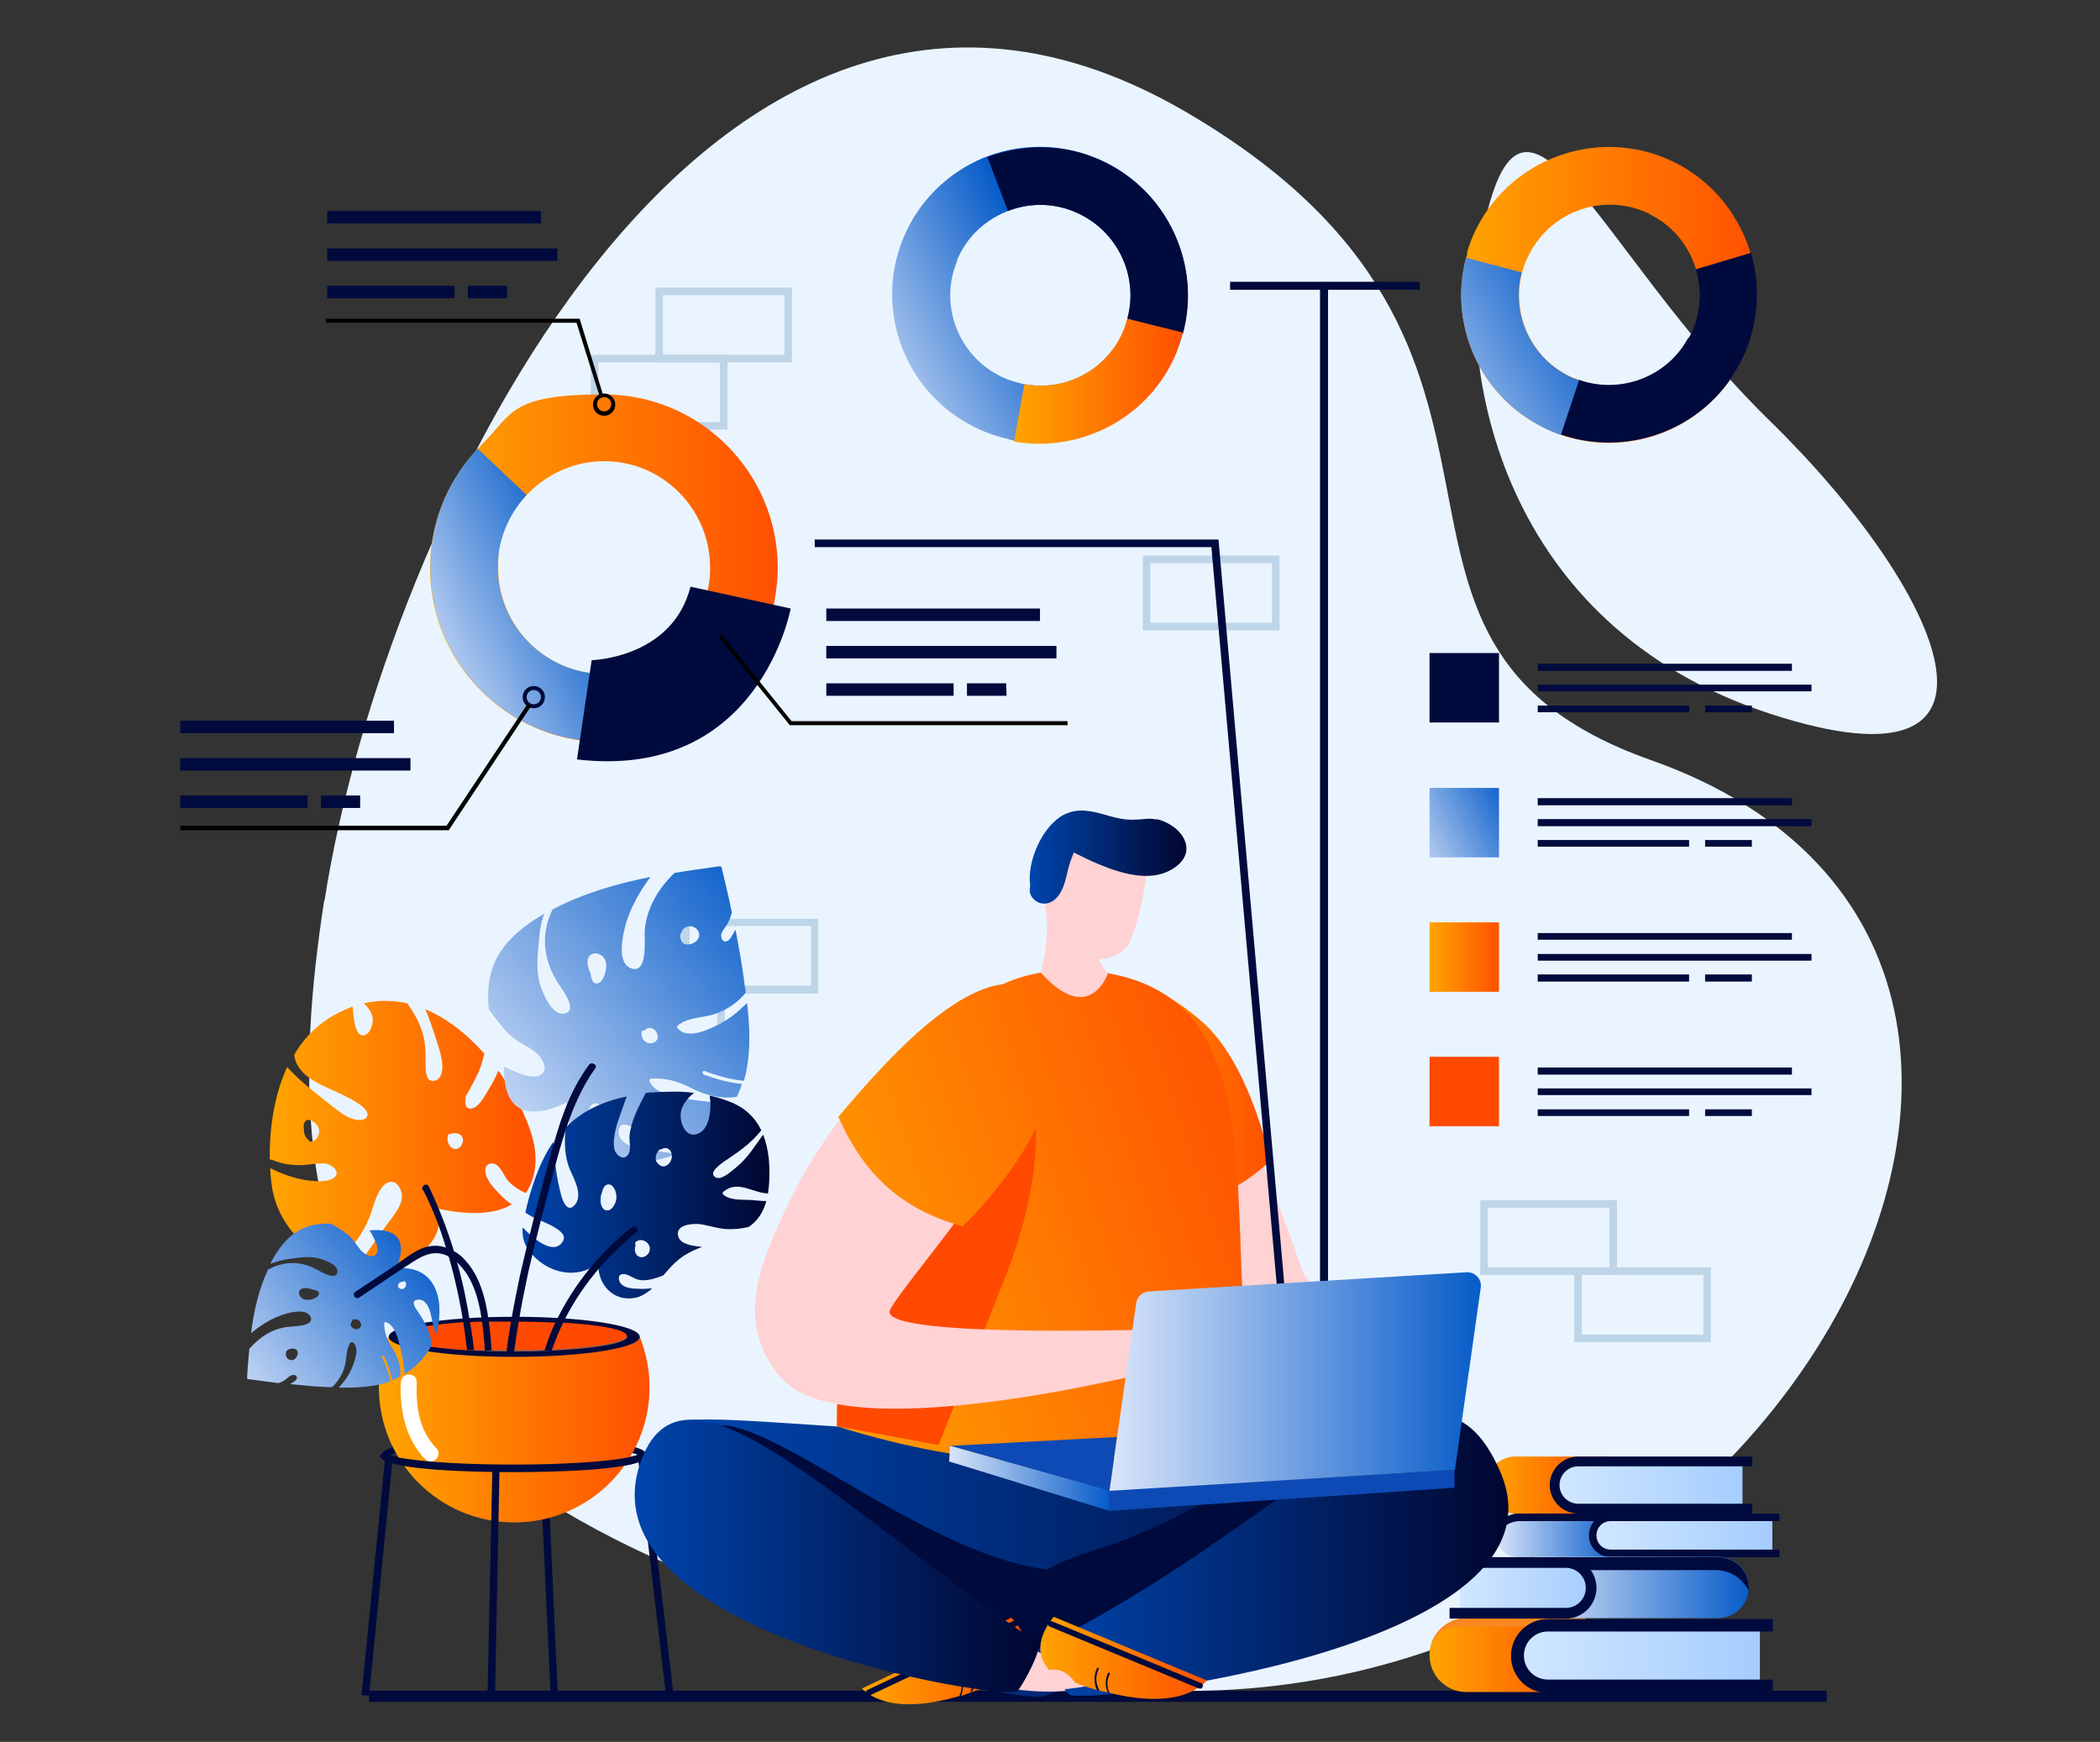 <?xml version="1.0" encoding="UTF-8"?>
<svg xmlns="http://www.w3.org/2000/svg" version="1.1" xmlns:xlink="http://www.w3.org/1999/xlink" viewBox="0 0 471.7 391.3">
  <rect x="0" y="0" width="471.7" height="391.3" fill="#333333" stroke="none"/>
  <defs>
    <style>
      .cls-1 {
        fill: #835f59;
      }

      .cls-2 {
        fill: #0d4ab5;
      }

      .cls-3 {
        fill: url(#_裼隯澵_胙琅韃炅_7-11);
      }

      .cls-4 {
        fill: url(#_裼隯澵_胙琅韃炅_25);
      }

      .cls-5 {
        fill: url(#_裼隯澵_胙琅韃炅_7-13);
      }

      .cls-6 {
        fill: #000a3d;
      }

      .cls-7 {
        fill: url(#_裼隯澵_胙琅韃炅_7-6);
      }

      .cls-8 {
        fill: url(#_裼隯澵_胙琅韃炅_31-6);
      }

      .cls-9 {
        fill: url(#_裼隯澵_胙琅韃炅_13);
      }

      .cls-10 {
        fill: #fff;
      }

      .cls-11 {
        fill: url(#_裼隯澵_胙琅韃炅_31-9);
      }

      .cls-12 {
        fill: url(#_裼隯澵_胙琅韃炅_31-7);
      }

      .cls-13 {
        fill: url(#_裼隯澵_胙琅韃炅_13-4);
      }

      .cls-14 {
        fill: url(#_裼隯澵_胙琅韃炅_7);
      }

      .cls-15 {
        fill: url(#_裼隯澵_胙琅韃炅_7-4);
      }

      .cls-16 {
        fill: #ff4900;
      }

      .cls-17 {
        fill: url(#_裼隯澵_胙琅韃炅_31-5);
      }

      .cls-18 {
        fill: url(#_裼隯澵_胙琅韃炅_31-4);
      }

      .cls-19 {
        fill: url(#_裼隯澵_胙琅韃炅_31-10);
      }

      .cls-20 {
        fill: url(#_裼隯澵_胙琅韃炅_13-3);
      }

      .cls-21 {
        fill: #fa8921;
      }

      .cls-22 {
        fill: url(#_裼隯澵_胙琅韃炅_7-12);
      }

      .cls-23 {
        fill: url(#_裼隯澵_胙琅韃炅_13-2);
      }

      .cls-24 {
        fill: url(#_裼隯澵_胙琅韃炅_7-9);
      }

      .cls-25 {
        fill: url(#_裼隯澵_胙琅韃炅_25-4);
      }

      .cls-26 {
        fill: #bed5e8;
      }

      .cls-27 {
        fill: url(#_裼隯澵_胙琅韃炅_31-3);
      }

      .cls-28 {
        fill: url(#_裼隯澵_胙琅韃炅_7-7);
      }

      .cls-29 {
        fill: url(#_裼隯澵_胙琅韃炅_25-5);
      }

      .cls-30 {
        fill: url(#_裼隯澵_胙琅韃炅_7-8);
      }

      .cls-31 {
        fill: url(#_裼隯澵_胙琅韃炅_7-10);
      }

      .cls-32 {
        fill: url(#_裼隯澵_胙琅韃炅_31-2);
      }

      .cls-33 {
        fill: #9bcef5;
      }

      .cls-34 {
        fill: url(#_裼隯澵_胙琅韃炅_25-3);
      }

      .cls-35 {
        fill: #eaf4fe;
      }

      .cls-36 {
        fill: url(#_裼隯澵_胙琅韃炅_7-3);
      }

      .cls-37 {
        fill: url(#_裼隯澵_胙琅韃炅_7-2);
      }

      .cls-38 {
        fill: #ffd2d4;
      }

      .cls-39 {
        fill: url(#_裼隯澵_胙琅韃炅_25-2);
      }

      .cls-40 {
        fill: url(#_裼隯澵_胙琅韃炅_31-8);
      }

      .cls-41 {
        fill: url(#_裼隯澵_胙琅韃炅_31);
      }

      .cls-42 {
        fill: url(#_裼隯澵_胙琅韃炅_7-5);
      }
    </style>
    <linearGradient id="_裼隯澵_胙琅韃炅_7" data-name="ﾁ裼隯澵隆 胙琅韃炅 7" x1="85.2" y1="321.1" x2="145.9" y2="321.1" gradientUnits="userSpaceOnUse">
      <stop offset="0" stop-color="#ffa401"/>
      <stop offset="1" stop-color="#ff5001"/>
    </linearGradient>
    <linearGradient id="_裼隯澵_胙琅韃炅_7-2" data-name="ﾁ裼隯澵隆 胙琅韃炅 7" x1="60.9" y1="254.9" x2="120.3" y2="254.9" xlink:href="#_裼隯澵_胙琅韃炅_7"/>
    <linearGradient id="_裼隯澵_胙琅韃炅_31" data-name="ﾁ裼隯澵隆 胙琅韃炅 31" x1="107.5" y1="256.8" x2="175.2" y2="202" gradientUnits="userSpaceOnUse">
      <stop offset="0" stop-color="#dae5f9"/>
      <stop offset="1" stop-color="#075cc9"/>
    </linearGradient>
    <linearGradient id="_裼隯澵_胙琅韃炅_31-2" data-name="ﾁ裼隯澵隆 胙琅韃炅 31" x1="49.8" y1="315.7" x2="96" y2="279.1" xlink:href="#_裼隯澵_胙琅韃炅_31"/>
    <linearGradient id="_裼隯澵_胙琅韃炅_25" data-name="ﾁ裼隯澵隆 胙琅韃炅 25" x1="117.4" y1="268.7" x2="172.8" y2="268.7" gradientUnits="userSpaceOnUse">
      <stop offset="0" stop-color="#0045ad"/>
      <stop offset="1" stop-color="#010630"/>
    </linearGradient>
    <linearGradient id="_裼隯澵_胙琅韃炅_7-3" data-name="ﾁ裼隯澵隆 胙琅韃炅 7" x1="321.1" y1="371.8" x2="356.2" y2="371.8" xlink:href="#_裼隯澵_胙琅韃炅_7"/>
    <linearGradient id="_裼隯澵_胙琅韃炅_13" data-name="ﾁ裼隯澵隆 胙琅韃炅 13" x1="340.5" y1="371.7" x2="395.3" y2="371.7" gradientUnits="userSpaceOnUse">
      <stop offset="0" stop-color="#d1e7ff"/>
      <stop offset="1" stop-color="#a5cdfe"/>
    </linearGradient>
    <linearGradient id="_裼隯澵_胙琅韃炅_7-4" data-name="ﾁ裼隯澵隆 胙琅韃炅 7" x1="333.9" y1="333.5" x2="361.1" y2="333.5" xlink:href="#_裼隯澵_胙琅韃炅_7"/>
    <linearGradient id="_裼隯澵_胙琅韃炅_13-2" data-name="ﾁ裼隯澵隆 胙琅韃炅 13" x1="349" y1="333.4" x2="391.4" y2="333.4" xlink:href="#_裼隯澵_胙琅韃炅_13"/>
    <linearGradient id="_裼隯澵_胙琅韃炅_31-3" data-name="ﾁ裼隯澵隆 胙琅韃炅 31" x1="336.1" y1="344.9" x2="363.6" y2="344.9" xlink:href="#_裼隯澵_胙琅韃炅_31"/>
    <linearGradient id="_裼隯澵_胙琅韃炅_13-3" data-name="ﾁ裼隯澵隆 胙琅韃炅 13" x1="357.6" y1="344.8" x2="398.1" y2="344.8" xlink:href="#_裼隯澵_胙琅韃炅_13"/>
    <linearGradient id="_裼隯澵_胙琅韃炅_31-4" data-name="ﾁ裼隯澵隆 胙琅韃炅 31" x1="344.6" y1="356.7" x2="392.8" y2="356.7" xlink:href="#_裼隯澵_胙琅韃炅_31"/>
    <linearGradient id="_裼隯澵_胙琅韃炅_13-4" data-name="ﾁ裼隯澵隆 胙琅韃炅 13" x1="327.9" y1="356.6" x2="357.6" y2="356.6" xlink:href="#_裼隯澵_胙琅韃炅_13"/>
    <linearGradient id="_裼隯澵_胙琅韃炅_7-5" data-name="ﾁ裼隯澵隆 胙琅韃炅 7" x1="244.7" y1="246.1" x2="285.3" y2="246.1" xlink:href="#_裼隯澵_胙琅韃炅_7"/>
    <linearGradient id="_裼隯澵_胙琅韃炅_25-2" data-name="ﾁ裼隯澵隆 胙琅韃炅 25" x1="153.6" y1="346.9" x2="334.7" y2="346.9" xlink:href="#_裼隯澵_胙琅韃炅_25"/>
    <linearGradient id="_裼隯澵_胙琅韃炅_25-3" data-name="ﾁ裼隯澵隆 胙琅韃炅 25" x1="233.4" y1="349.4" x2="338.8" y2="349.4" xlink:href="#_裼隯澵_胙琅韃炅_25"/>
    <linearGradient id="_裼隯澵_胙琅韃炅_7-6" data-name="ﾁ裼隯澵隆 胙琅韃炅 7" x1="193.6" y1="373.1" x2="230.6" y2="373.1" xlink:href="#_裼隯澵_胙琅韃炅_7"/>
    <linearGradient id="_裼隯澵_胙琅韃炅_25-4" data-name="ﾁ裼隯澵隆 胙琅韃炅 25" x1="142.5" y1="349.6" x2="233.4" y2="349.6" xlink:href="#_裼隯澵_胙琅韃炅_25"/>
    <linearGradient id="_裼隯澵_胙琅韃炅_7-7" data-name="ﾁ裼隯澵隆 胙琅韃炅 7" x1="171.9" y1="297.2" x2="287.9" y2="258.4" xlink:href="#_裼隯澵_胙琅韃炅_7"/>
    <linearGradient id="_裼隯澵_胙琅韃炅_7-8" data-name="ﾁ裼隯澵隆 胙琅韃炅 7" x1="233.7" y1="372.6" x2="271.1" y2="372.6" xlink:href="#_裼隯澵_胙琅韃炅_7"/>
    <linearGradient id="_裼隯澵_胙琅韃炅_7-9" data-name="ﾁ裼隯澵隆 胙琅韃炅 7" x1="162" y1="267.7" x2="278.1" y2="228.9" xlink:href="#_裼隯澵_胙琅韃炅_7"/>
    <linearGradient id="_裼隯澵_胙琅韃炅_25-5" data-name="ﾁ裼隯澵隆 胙琅韃炅 25" x1="231.2" y1="192.6" x2="266.4" y2="192.6" xlink:href="#_裼隯澵_胙琅韃炅_25"/>
    <linearGradient id="_裼隯澵_胙琅韃炅_31-5" data-name="ﾁ裼隯澵隆 胙琅韃炅 31" x1="213.2" y1="332.1" x2="249.2" y2="332.1" xlink:href="#_裼隯澵_胙琅韃炅_31"/>
    <linearGradient id="_裼隯澵_胙琅韃炅_31-6" data-name="ﾁ裼隯澵隆 胙琅韃炅 31" x1="249.2" y1="310.3" x2="332.6" y2="310.3" xlink:href="#_裼隯澵_胙琅韃炅_31"/>
    <linearGradient id="_裼隯澵_胙琅韃炅_7-10" data-name="ﾁ裼隯澵隆 胙琅韃炅 7" x1="96.6" y1="127.6" x2="174.7" y2="127.6" xlink:href="#_裼隯澵_胙琅韃炅_7"/>
    <linearGradient id="_裼隯澵_胙琅韃炅_31-7" data-name="ﾁ裼隯澵隆 胙琅韃炅 31" x1="90.4" y1="146.9" x2="133.5" y2="126.8" xlink:href="#_裼隯澵_胙琅韃炅_31"/>
    <linearGradient id="_裼隯澵_胙琅韃炅_31-8" data-name="ﾁ裼隯澵隆 胙琅韃炅 31" x1="190.6" y1="87.5" x2="236" y2="65.1" xlink:href="#_裼隯澵_胙琅韃炅_31"/>
    <linearGradient id="_裼隯澵_胙琅韃炅_7-11" data-name="ﾁ裼隯澵隆 胙琅韃炅 7" x1="227.8" y1="85.5" x2="265.8" y2="85.5" xlink:href="#_裼隯澵_胙琅韃炅_7"/>
    <linearGradient id="_裼隯澵_胙琅韃炅_7-12" data-name="ﾁ裼隯澵隆 胙琅韃炅 7" x1="328.3" y1="66.3" x2="394.7" y2="66.3" xlink:href="#_裼隯澵_胙琅韃炅_7"/>
    <linearGradient id="_裼隯澵_胙琅韃炅_31-9" data-name="ﾁ裼隯澵隆 胙琅韃炅 31" x1="311" y1="93.8" x2="355.9" y2="69" xlink:href="#_裼隯澵_胙琅韃炅_31"/>
    <linearGradient id="_裼隯澵_胙琅韃炅_31-10" data-name="ﾁ裼隯澵隆 胙琅韃炅 31" x1="314.8" y1="192.4" x2="339.8" y2="179" xlink:href="#_裼隯澵_胙琅韃炅_31"/>
    <linearGradient id="_裼隯澵_胙琅韃炅_7-13" data-name="ﾁ裼隯澵隆 胙琅韃炅 7" x1="321.1" y1="215" x2="336.8" y2="215" xlink:href="#_裼隯澵_胙琅韃炅_7"/>
  </defs>
  <!-- Generator: Adobe Illustrator 28.7.1, SVG Export Plug-In . SVG Version: 1.2.0 Build 142)  -->
  <g>
    <g id="_レイヤー_1" data-name="レイヤー_1">
      <g>
        <g>
          <rect class="cls-6" x="82.9" y="379.8" width="327.4" height="2.5"/>
          <g>
            <path class="cls-35" d="M72.9,202.3c13-84.2,86.1-239.7,193.4-177.2,92.1,53.7,28.7,118.8,104.4,145.6,129.3,45.7,16.9,238.6-139.9,205.3-156.8-33.3-170-95.3-158-173.6Z"/>
            <path class="cls-35" d="M332.9,52.8c-6.1,30.7,4.6,87.9,64.6,107.5,60,19.6,39.2-27.5,0-65.8-39.2-38.3-55.4-87.9-64.6-41.7Z"/>
          </g>
          <g>
            <g>
              <g>
                <path class="cls-26" d="M363.2,286.4h-30.7v-16.8h30.7v16.8ZM334.2,284.7h27.3v-13.4h-27.3v13.4Z"/>
                <path class="cls-26" d="M384.3,301.5h-30.7v-16.8h30.7v16.8ZM355.3,299.8h27.3v-13.4h-27.3v13.4Z"/>
              </g>
              <path class="cls-26" d="M287.4,141.6h-30.7v-16.8h30.7v16.8ZM258.4,139.9h27.3v-13.4h-27.3v13.4Z"/>
              <g>
                <path class="cls-26" d="M233.3,327.7h-30.7v-16.8h30.7v16.8ZM204.4,325.9h27.3v-13.4h-27.3v13.4Z"/>
                <path class="cls-26" d="M262.4,327.7h-30.7v-16.8h30.7v16.8ZM233.4,325.9h27.3v-13.4h-27.3v13.4Z"/>
                <path class="cls-26" d="M247.8,342.7h-30.7v-16.8h30.7v16.8ZM218.9,341h27.3v-13.4h-27.3v13.4Z"/>
              </g>
            </g>
            <g>
              <g>
                <path class="cls-26" d="M183.8,223.2h-30.7v-16.8h30.7v16.8ZM154.9,221.4h27.3v-13.4h-27.3v13.4Z"/>
                <path class="cls-26" d="M162.8,238.3h-30.7v-16.8h30.7v16.8ZM133.8,236.5h27.3v-13.4h-27.3v13.4Z"/>
              </g>
              <g>
                <path class="cls-26" d="M177.9,81.4h-30.7v-16.8h30.7v16.8ZM148.9,79.7h27.3v-13.4h-27.3v13.4Z"/>
                <path class="cls-26" d="M163.4,96.5h-30.7v-16.8h30.7v16.8ZM134.4,94.8h27.3v-13.4h-27.3v13.4Z"/>
              </g>
            </g>
          </g>
        </g>
        <g>
          <g>
            <polygon class="cls-6" points="123.7 380.9 125.3 380.9 123 329.8 121.3 329.8 123.7 380.9"/>
            <path class="cls-6" d="M85.7,326.9c0-3.5,22.8-3.8,29.8-3.8s29.8.3,29.8,3.8-22.8,3.8-29.8,3.8-29.8-.3-29.8-3.8ZM115.5,324.7c-15.4,0-25.4,1.2-27.8,2.1,2.4,1,12.4,2.1,27.8,2.1s25.4-1.2,27.8-2.1c-2.4-1-12.4-2.1-27.8-2.1Z"/>
            <path class="cls-14" d="M143.7,300.3c1.4,3.5,2.2,7.3,2.2,11.3,0,16.8-13.6,30.4-30.4,30.4s-30.4-13.6-30.4-30.4.8-7.8,2.2-11.3h56.4Z"/>
            <path class="cls-6" d="M87.3,300.3c0,2.5,12.6,4.5,28.2,4.5s28.2-2,28.2-4.5-12.6-4.5-28.2-4.5-28.2,2-28.2,4.5Z"/>
            <path class="cls-1" d="M90.1,300.3c0,1.8,11.4,3.3,25.4,3.3s25.4-1.5,25.4-3.3-11.4-3.3-25.4-3.3-25.4,1.5-25.4,3.3Z"/>
            <path class="cls-10" d="M90.1,310.5c0-2.3,3.6-2.3,3.5,0-.2,5.4.5,10.8,4.4,14.8,1.6,1.6-.9,4.2-2.5,2.5-4.5-4.7-5.7-11-5.5-17.4Z"/>
            <path class="cls-6" d="M115.5,330.7c7,0,29.8-.3,29.8-3.8h-1.7c0-.2,0-.3,0-.3-1,1-11.4,2.4-28.3,2.4s-27.3-1.4-28.3-2.4c0,0,0,.1,0,.3h-1.7c0,3.5,22.8,3.8,29.8,3.8Z"/>
            <polygon class="cls-6" points="149.6 380.9 151.3 380.8 145 327.3 143.3 327.4 149.6 380.9"/>
            <polygon class="cls-6" points="82.9 380.9 88.2 327.6 86.5 327.5 81.2 380.8 82.9 380.9"/>
            <polygon class="cls-6" points="111.2 380.9 112.2 329.8 110.6 329.8 109.5 380.9 111.2 380.9"/>
            <path class="cls-16" d="M90.1,300.3c0,1.3,6.1,2.5,14.9,3,.5,0,1,0,1.6,0,.7,0,1.5,0,2.2,0,.5,0,1,0,1.5,0,1.1,0,2.3,0,3.5,0,.5,0,1.1,0,1.6,0h0c2.4,0,4.6,0,6.8-.1.5,0,1.1,0,1.6,0,9.9-.5,17-1.7,17-3.1s-5.9-2.5-14.5-3c-.6,0-1.1,0-1.7,0-2.6-.1-5.3-.2-8.2-.2h-1.6c-1.8,0-3.5,0-5.1,0-.5,0-1,0-1.5,0-.9,0-1.7,0-2.5.1-.5,0-1.1,0-1.6,0-8.3.6-14.1,1.7-14.1,3Z"/>
            <path class="cls-37" d="M115.2,270.7c-1.1-.6-2.1-1.6-2.9-2.4-1.3-1.3-3.3-3.4-3.3-5.4,0-1.6,1.7-2,2.8-1,1,.9,1.4,2.2,2.2,3.2,1,1.2,2.5,2.2,4.1,2.9,2.2-3.1,2.6-7.4,1.8-11.2-.9-4.3-3.7-10.5-8-16.3-.5,1.5-1.4,3-2,4-.8,1.3-2.1,3.9-3.6,4.4-1.6.6-2-.9-1.7-2.2,0,0,0-.1,0-.2,0,0,0,0,0,0,0-.1,0-.2,0-.3,0-.1.1-.2.2-.2.9-1.7,1.9-3.4,2.7-5.2.6-1.3.9-2.7,1.3-4.1-3.7-4.2-8.3-7.9-13.3-10,1,2.1,1.7,4.5,2.4,6.6.7,2.1,2.4,6.7.8,8.8-.4.6-1.4.9-2.1.6-1.1-.6-1-3-1-4,0-2.6,0-4.8-.9-7.3-.7-2.2-1.9-4.1-3.2-6-3.1-.7-6.4-.8-9.8,0,1,.9,1.8,2,2,3.2.2,1.2-.5,3.9-2.1,4-2,.1-2.2-4.6-2.4-6.5-1.8.7-3.7,1.6-5.6,2.8-3.2,2.1-5.7,4.9-7.5,8,0,0,0,.1,0,.2.7,5.2,7.3,7,11.2,9,1.2.6,5.8,2.8,5.2,4.6-.3,1-1.9,1-2.7.8-2-.4-3.7-1.9-5.3-3.1-3.5-2.8-7-5.4-10-8.7-3.2,6.9-4,14.9-3.9,20.8.1,0,.2,0,.4,0,2.3,1,4.9,1.4,7.4,1.2,1.6-.1,3.2-.5,4.8-.3,1.3.2,3.4,1.8,1.9,3.1-1.3,1.1-4.1.9-5.7.7-3.1-.4-5.9-1.4-8.7-2.8,0,1.7.3,3.2.4,4.3.9,5.8,4.4,11,9.2,14.3,1.6,1.1,3.4,1.9,5.2,2.5,3.6-3.1,6.3-6.5,7.9-11.2.6-1.9,2-7,4.6-6.8,1.2,0,2,1.5,2.2,2.5.4,1.7-.7,3.5-1.6,4.8-1.4,2-3,3.9-4.3,5.9-1.3,2-2.7,3.9-4.2,5.8,3.4.4,6.9.2,10.1-.8,5.1-1.6,10.4-6.9,7.6-12.3,5.5,1.2,12.2,2,17.1-.8ZM70.3,256.3c0,0-.2,0-.2,0-.1.2-.4.3-.6,0,0,0-.1-.1-.2-.2-.5-.3-.9-1.1-1-1.7,0-.1,0-.3,0-.3,0-.3-.1-.7-.1-1,0-.8.4-1.7,1.3-1.5,1.1.2,2.1,1.3,2.2,2.4,0,.9-.4,2-1.4,2.3ZM103.5,257.5c-.6.7-1.5.8-2.2.2-.7-.7-.9-1.7-.7-2.6,0-.2.1-.2.3-.3,0,0,0,0,0,0,.8-.3,1.9-.4,2.6.2.8.7.5,1.8,0,2.5Z"/>
            <path class="cls-41" d="M158.5,240.7c2.8,1,5.6,1.8,8.6,2.1,1.6-5.6,1.4-11.7.7-17.5-2.1,2.1-4.3,3.9-7.1,5.2-2.3,1.1-6.4,2.9-8.5.5-.1-.2-.2-.5,0-.6,2.3-1.9,5.3-1.7,8-2.5,2.7-.8,5.5-2.6,7.3-4.9,0-.5-.1-1-.2-1.4-.5-4.3-1.3-8.6-2.1-12.8,0,0,0,.2-.1.2-.4.7-1.1,2.3-2,2.5-.9.1-1.2-.9-1.1-1.6.3-1.1,1.3-1.9,1.7-3,.3-.6.5-1.3.7-1.9-.7-3.4-1.5-6.7-2.3-10.1,0-.2-.3-.3-.5-.3-3.3.5-6.7.9-10.1,1.5-3.7,3.6-6.3,7.9-6.7,13.1-.1,1.5.8,9.4-2.8,8.4-3.8-1-2-8.1-1.3-10.5,1.2-3.7,3.1-7,5.4-10.1-7.6,1.5-15.1,3.7-22,7.3-2.6,5.4-2.2,11,1.1,16.3.7,1.2,5,6.5,1.5,7.1-2.9.5-5.1-5.2-5.6-7.3-.7-3.1-.3-6.4,0-9.6.1-1.9.5-3.7,1.1-5.5,0,0-.2,0-.2.1-5.2,3.1-10.1,7.1-11.7,13.1-.7,2.7-.8,5.5-.5,8.2,1.3,1.9,2.8,3.8,4.4,5.5,1.7,1.7,3.7,2.5,5.6,3.8,1.4.9,3.8,3.9,1.7,5.4-1.7,1.2-4.8-.3-6.4-.9-.7-.3-1.3-.6-1.9-.9-.3,16.4,14.1,7.9,14.1,8-.1,15.1,15.2,15.2,24.7,11.7-.9-.2-1.9-.4-2.9-.5-1.9-.3-3.8-.4-5.7-.8-2-.4-4.9-1.7-4.4-4.3.4-2.2,3.3-.4,4.3.2,3.7,2,8,3.9,12.3,3.7.5-.3.9-.6,1.3-.9,3.3-2.3,6-5.4,7.9-8.9-3.6,0-7.3-.4-10.9-1-2.6-.5-6.8-1.1-8-3.9-.1-.3,0-.6.4-.6,3.1-.2,6.1.6,8.9,2.1,3.3,1.7,6.8,2.5,10.3,2,.4-.9.8-1.8,1.1-2.7,0,0,0-.1,0-.2-2.9-.3-5.8-1.1-8.5-2.1-.5-.2-.3-1,.2-.8ZM152.9,209.8c0-.1.1-.2.2-.3.1-.7.6-1.2,1.5-1.4,2-.3,3.4,2,1.7,3.4-.6.5-1.6.8-2.4.6-1-.3-1.1-1.4-1-2.3ZM134.4,250.2c-.6.5-1.4.6-2.1.1-.3-.2-.1-.5,0-.6,0-.6.2-1.2.6-1.5.6-.6,1.5-.4,1.9.2.4.6,0,1.4-.5,1.8ZM136.1,217.8c-.2,1-.6,2.5-1.6,3-1.2.6-1.7-.9-1.8-1.8,0,0,0-.1,0-.2-.5-1-.8-2.1-.7-3.1.2-1.5,1.7-1.9,2.9-1.2,1.2.7,1.4,2.1,1.2,3.3ZM147.4,233.8c-.5.6-1.4.7-2.1.4-.9-.4-1.3-1.4-1.2-2.3,0-.3.4-.5.7-.4.5-.7,1.5-.8,2.2-.2.6.6,1.1,1.8.4,2.5Z"/>
            <path class="cls-32" d="M85.9,305c.8,1.7,1.4,3.5,1.8,5.3-3.6,1.3-7.7,1.5-11.6,1.4,1.3-1.4,2.4-2.9,3.1-4.8.6-1.5,1.6-4.2,0-5.4-.1,0-.3,0-.4,0-1.1,1.5-.9,3.4-1.3,5.2-.4,1.7-1.5,3.6-2.9,4.9-.3,0-.6,0-1,0-2.9-.1-5.7-.4-8.6-.7,0,0,.1,0,.2,0,.5-.3,1.5-.8,1.5-1.4,0-.6-.7-.7-1.1-.6-.7.2-1.2.9-1.9,1.3-.4.2-.8.4-1.2.5-2.3-.3-4.5-.6-6.8-.9-.2,0-.2-.2-.2-.3.1-2.1.3-4.3.5-6.5,2.2-2.5,4.9-4.4,8.4-4.9,1-.2,6.2,0,5.4-2.2-.9-2.3-5.5-.9-7-.3-2.4.9-4.5,2.3-6.4,3.9.6-4.9,1.7-9.8,3.8-14.3,3.5-1.9,7.2-2,10.8-.1.8.4,4.6,2.8,4.8.6.2-1.8-3.7-3-5.1-3.2-2.1-.3-4.2.1-6.3.4-1.3.2-2.4.5-3.6,1,0,0,0-.1,0-.2,1.8-3.4,4.2-6.7,8.1-8.1,1.8-.6,3.6-.8,5.4-.7,1.4.7,2.7,1.6,3.9,2.5,1.2,1,1.8,2.2,2.8,3.4.7.8,2.7,2.2,3.6.8.7-1.1-.4-3-.9-4-.2-.4-.4-.8-.7-1.2,10.9-1,5.9,8.5,6,8.5,10-.8,10.8,8.9,8.9,15-.2-.6-.3-1.2-.5-1.8-.3-1.2-.5-2.4-.8-3.5-.4-1.3-1.3-3-3-2.6-1.5.3-.1,2.1.3,2.7,1.5,2.2,3,4.8,3,7.6-.2.3-.3.6-.5.9-1.4,2.2-3.3,4.1-5.5,5.5-.2-2.3-.6-4.6-1.2-6.8-.4-1.6-1.1-4.2-3-4.9-.2,0-.4,0-.4.3,0,2,.7,3.8,1.8,5.5,1.3,2,2,4.2,1.8,6.4-.6.3-1.1.6-1.7.8,0,0,0,0-.1,0-.4-1.8-1-3.6-1.8-5.3-.2-.3-.7-.1-.5.2ZM65.2,303c0,0-.1,0-.2.1-.5.1-.8.5-.8,1-.1,1.3,1.5,2,2.3.9.3-.4.5-1,.3-1.5-.3-.6-1-.6-1.6-.5ZM91,289.2c.3-.4.3-.9,0-1.3-.1-.2-.3,0-.4,0-.4,0-.8.2-1,.4-.4.4-.2,1,.3,1.2.4.2.9,0,1.2-.4ZM69.7,292c.7-.2,1.6-.5,1.9-1.2.3-.8-.7-1-1.3-1.1,0,0,0,0-.1,0-.7-.3-1.4-.4-2.1-.3-1,.2-1.2,1.2-.6,1.9.5.7,1.4.8,2.2.6ZM80.8,298.3c.4-.4.4-.9.1-1.3-.3-.6-1-.7-1.6-.6-.2,0-.3.3-.2.4-.4.4-.5,1,0,1.4.4.4,1.2.6,1.7.1Z"/>
            <path class="cls-4" d="M172.1,269.8c-1,0-2-.1-3-.2-2-.2-4.9.2-6.6-1.2-.2-.2-.3-.5,0-.7,3.2-2.7,6.6.3,10,.4.4-2.6.4-5.4.2-7.7-.2-1.9-.6-3.8-1.3-5.5-1.9,2.6-3.5,5.3-6,7.3-1,.8-3.5,3.2-4.8,2.2-1.4-1.1,1.1-2.7,1.8-3.3,3.1-2.1,6.2-4.1,8.6-7.2-1.2-2.5-3.1-4.5-5.7-5.8-1.8-.9-3.8-1.5-5.9-2,.5,3.2,0,7.9-3,8.7-2.1.6-3.4-1.9-3.5-3.8-.2-2.2,1.3-4.2,3-5.5-3.1-.4-6.3-.3-9.3-.1-.6,0-1.1,0-1.7.2,0,0,0,.1,0,.2-1.5,2.9-3.2,6.1-3.5,9.4-.1,1.2.4,2.8-.2,4-1,1.8-2.9.3-3.2-1.1-.5-2.7.7-6,1.6-8.5.4-1,.7-2.2,1.2-3.3-3.8.8-7.4,2.1-10.7,4.4-1.1.8-2.1,1.6-3,2.6-.4,3.2-.3,6.5.9,9.4.9,2.1,3.2,6,.9,8.2-1.6,1.5-2.6-1.4-2.9-2.6-1-3.8-1.5-7.8-1.7-11.8-1.6,2.3-2.9,5-3.9,7.7-1,2.7-1.8,5.4-2.4,8.2,2,1.4,4.3,2,6.4,3.2,1,.6,3,1.8,2,3.3-2,3.2-6.5-.5-9-3.2-.2,2.6.6,4.6,2.4,6.4,3.8,4,9.9,5.3,14.6,1.7-.2,4.7,3.3,8.5,7.9,7.8,1.6-.2,3-1.1,4.2-2.2-1.1.1-2.1.2-3.2.1-1.4,0-3.7-.2-4.2-1.8-.5-1.6.9-1.7,1.9-1.3,1.2.5,2,1.2,3.4,1.2,1.6,0,3.1-.5,4.6-1.1,1.7-2,3.4-3.9,5.8-5.1.9-.5,1.9-.9,2.9-1.3-1.9-.2-4.7-.5-5.3-2.2-1-2.9,3.4-3.1,4.9-2.9,2,.3,3.9,1,5.9,1.1,1.7.1,3.4-.1,5-.5.3-.2.7-.5,1-.8,1.5-1.3,2.5-3.2,3-5.3ZM136.3,271.9c-.9,0-1.3-1.1-1.4-1.9,0-.8,0-1.6.4-2.3,0,0,0-.1,0-.2.2-.6.5-1.2,1.1-1.4.4-.1.9,0,1.2.4.7.7,1,2,.8,3.1-.2.9-1,2.4-2,2.3ZM147.5,261.1c-.5-1-.1-2.2.7-2.9,0,0,.2,0,.3,0,.8-.5,1.7-.4,2.2.5.5,1,.1,2.4-.8,3-.8.6-1.8.3-2.3-.6ZM145.7,281.5c-.6.9-1.8,1.3-2.6.5-.6-.6-.6-1.6-.3-2.4-.2-.2-.2-.4,0-.6,1.5-1.3,4,.6,2.9,2.5Z"/>
            <path class="cls-6" d="M122.3,303.4c.5,0,1.1,0,1.6,0,.6-1.6,1.2-3.2,1.9-4.8.2-.4.4-.8.6-1.3,3.9-8,9.6-14.9,16.6-20.5.8-.6-.3-1.7-1.1-1.1-7.1,5.6-12.9,12.7-16.9,20.9,0,.2-.2.4-.3.6-1,2-1.7,4.1-2.4,6.2Z"/>
            <path class="cls-6" d="M113.9,303.6c.5,0,1.1,0,1.6,0,.3-2.2.6-4.4,1-6.6.6-3.8,1.4-7.6,2.2-11.4,1.8-7.9,3.9-15.8,6-23.7,2.1-7.7,4.3-15.3,9-21.9.6-.8-.8-1.6-1.4-.8-4.6,6.2-6.8,13.5-8.8,20.9-2.4,8.8-4.7,17.6-6.7,26.4-.7,3.4-1.4,6.8-2,10.3-.4,2.2-.7,4.4-1,6.6Z"/>
            <path class="cls-6" d="M95.1,267.4c2.1,4.2,3.8,8.5,5.1,13,.2.6.4,1.3.6,1.9h0c1.4,4.9,2.5,9.9,3.3,15,.3,2,.6,4,.8,6,.5,0,1,0,1.6,0-.3-2.1-.5-4.1-.9-6.1-.7-4.5-1.6-9-2.9-13.5-.2-.8-.5-1.6-.7-2.5-1.5-5-3.4-9.9-5.7-14.7-.4-.9-1.8-.1-1.4.8Z"/>
            <path class="cls-6" d="M80.5,291.6c4.1-2.7,8.1-5.5,12.2-8.1,2.3-1.5,4.6-2.6,7.3-1.6.3.1.5.2.8.4.8.4,1.4.9,2.1,1.5.8.8,1.5,1.7,2.1,2.6,1.9,3.1,2.8,6.9,3.3,10.7.3,2.1.5,4.2.6,6.3.5,0,1,0,1.5,0-.1-2.1-.3-4.3-.6-6.5-.7-5.3-2.1-10.5-5.5-14-.6-.7-1.4-1.3-2.1-1.7-.6-.4-1.3-.7-1.9-.9-1.6-.6-3.4-.6-5.2,0-2.4.9-4.6,2.8-6.7,4.2-2.9,1.9-5.7,3.8-8.6,5.7-.8.5,0,1.8.8,1.3Z"/>
          </g>
          <g>
            <g>
              <path class="cls-36" d="M356.2,380.1h-26.8c-4.6,0-8.3-3.7-8.3-8.3h0c0-4.6,3.7-8.3,8.3-8.3h26.8v16.6Z"/>
              <path class="cls-21" d="M321.1,370.9c.5-4.1,4-7.4,8.2-7.4h26.8v6.5c-3.2,1.2-6.8,2.7-8,.9-1.3-2.1-5.8-5.5-5.8-5.5,0,0-8.6,0-14.5,0s-6.8,5.4-6.8,5.5Z"/>
              <g>
                <path class="cls-9" d="M395.3,378.5h-48.1c-3.7,0-6.8-3-6.8-6.8h0c0-3.7,3-6.8,6.8-6.8h48.1v13.5Z"/>
                <path class="cls-6" d="M398.2,377.3h-50.5c-3,0-5.4-2.4-5.4-5.4s2.4-5.4,5.4-5.4h50.5v-2.8h-50.5c-4.6,0-8.3,3.7-8.3,8.3s3.7,8.3,8.3,8.3h50.5v-2.8Z"/>
              </g>
            </g>
            <g>
              <path class="cls-15" d="M361.1,340h-20.8c-3.5,0-6.4-2.9-6.4-6.4h0c0-3.5,2.9-6.4,6.4-6.4h20.8v12.8Z"/>
              <g>
                <path class="cls-23" d="M391.4,338.7h-37.2c-2.9,0-5.2-2.3-5.2-5.2h0c0-2.9,2.3-5.2,5.2-5.2h37.2v10.5Z"/>
                <path class="cls-6" d="M393.6,337.8h-39.1c-2.3,0-4.2-1.9-4.2-4.2s1.9-4.2,4.2-4.2h39.1v-2.2h-39.1c-3.5,0-6.4,2.9-6.4,6.4s2.9,6.4,6.4,6.4h39.1v-2.2Z"/>
              </g>
            </g>
            <g>
              <path class="cls-27" d="M363.6,349.8h-22.6c-2.7,0-4.9-2.2-4.9-4.9h0c0-2.7,2.2-4.9,4.9-4.9h22.6v9.8Z"/>
              <path class="cls-6" d="M336.3,346.1c0-.4-.2-.8-.2-1.2,0-2.7,2.2-4.9,4.9-4.9h22.6v2.3l-5.5-.6h-16.9s-4.3,0-4.9,4.4Z"/>
              <g>
                <path class="cls-20" d="M398.1,348.8h-36.4c-2.2,0-4-1.8-4-4h0c0-2.2,1.8-4,4-4h36.4v8Z"/>
                <path class="cls-6" d="M399.7,348.1h-37.9c-1.8,0-3.2-1.4-3.2-3.2s1.4-3.2,3.2-3.2h37.9v-1.7h-37.9c-2.7,0-4.9,2.2-4.9,4.9s2.2,4.9,4.9,4.9h37.9v-1.7Z"/>
              </g>
            </g>
            <g>
              <path class="cls-18" d="M344.6,363.5h41.3c3.8,0,6.9-3.1,6.9-6.9h0c0-3.8-3.1-6.9-6.9-6.9h-41.3v13.7Z"/>
              <path class="cls-6" d="M385.9,349.8c3.8,0,6.9,3.1,6.9,6.9s0,.5,0,.7c0,0-2-4.7-7.5-4.7-5.6,0-29.5,0-29.5,0l-6.5-2.9h36.8Z"/>
              <g>
                <path class="cls-13" d="M327.9,362.2h24.1c3.1,0,5.6-2.5,5.6-5.6h0c0-3.1-2.5-5.6-5.6-5.6h-24.1v11.2Z"/>
                <path class="cls-6" d="M325.6,361.2h26.1c2.5,0,4.5-2,4.5-4.5s-2-4.5-4.5-4.5h-26.1v-2.4h26.1c3.8,0,6.9,3.1,6.9,6.9s-3.1,6.9-6.9,6.9h-26.1v-2.4Z"/>
              </g>
            </g>
          </g>
          <g>
            <g>
              <path class="cls-38" d="M301.1,304.9c9.2-5.6,9-5.4,12.1-13.4.7-1.9-5.4-4.6-5.4-4.6-12.6,10.8-11,3.7-14.6-.2-1.6-1.7-13.1-43.8-27.5-51.1-4.9-2.5-4.2-.2-6,5-3.6,10.6.9,34.1,9.3,48.7,9.9,17.1,16.4,25.2,32.1,15.6Z"/>
              <path class="cls-42" d="M251.7,270.7c5.9.9,11.5.8,16.8-.5,1.1-.2,2.1-.6,3.2-.9,4.7-1.7,9.2-4.4,13.6-8.5-.6-2.9-5.1-22.3-15.2-31.2-2.1-1.9-5.7-4.7-9.4-6.6-3.6-1.9-7.5-2.9-10.3-1.3-.5.3-.9.6-1.3,1-8.8,8.7-2.6,31.6,2.6,48Z"/>
              <path class="cls-33" d="M259.9,271.9c5.2-.8,8.7-1.7,11.9-2.6-13.8-9.7-.6-23.2-5.1-29.2-1.9-2.6-3-14.9-5.8-17-3.6-1.9-7.5-2.9-10.3-1.3,2.5,2,7.2,6.4,9.6,8,4.1,5.6.5,14.2.4,21.1-.2,1.4-1.3,20.7-.5,21Z"/>
              <path class="cls-39" d="M155.6,328.7c15.4,12.5,13.8,23.1,30.7,33.7,13.9,8.7,29.9,18,46.8,18.8,7.6.4,93.7-49.2,101.2-47.3,1.8.5-1.1-17-22.1-21.2-6.7-1.3-40,7.4-71.5,8.8-37.9,1.7-75.1-3.8-86.6-2.4-1.4.2.7,8.9,1.6,9.6Z"/>
              <path class="cls-6" d="M247.8,351.7c-27.6,8.4-71.1-32.4-86.3-31.5-15.3.9,7,29.4,7,29.4l59.1,21.4s47.7-27.7,20.2-19.3Z"/>
              <path class="cls-6" d="M318.5,318.3c-29.8,4.1-45.4,21.6-72.9,30-27.6,8.4-18,22.7-18,22.7l47.6-5.2,39.8-21.1s15.4-28,3.6-26.4Z"/>
              <path class="cls-38" d="M227.6,379.4s10.6,2,22-1.3c11.4-3.2,3.3-18.3,3.3-18.3,0,0-15.9,12.2-19.4,12.5-3.5.2-5.8,1.3-5.8,1.3v5.7Z"/>
              <path class="cls-34" d="M240.2,380.7c3.5,2.3,114.4-10.2,96.7-50.3-15.2-34.5-42.9,9.9-103.4,39.7.6,3.4,5.8,10,6.8,10.6Z"/>
              <path class="cls-38" d="M244.4,378.7s-11.6,2.6-20-.7c-8.4-3.2-8.5-16.1-8.5-16.1,0,0,17.8,10.1,20.4,10.3,2.6.2,4.3,1.3,4.3,1.3l3.8,5.1Z"/>
              <g>
                <path class="cls-7" d="M193.6,379.3c5.4,5.2,15.1,3.7,21.9,1.7.2,0,.3,0,.4-.1.2,0,.3,0,.5-.1.2,0,.3-.1.5-.2.3-.1.6-.2.9-.3l.5-.2c2.9-1,4.9-1.9,4.9-1.9,2.4-4,5.7-3.1,5.7-3.1,4.5-5.6-1.7-11.7-1.7-11.7l-33.6,15.9Z"/>
                <path class="cls-6" d="M215.4,376.5c.8,1.4.8,3,.1,4.5,0,0,0,0,0,0,.2,0,.3,0,.4-.1.6-1.5.5-3.1-.2-4.6-.1-.2-.5,0-.4.2ZM217.9,375.2c.9,1.6.9,3.4,0,4.9,0,0,0,0,0,0,0,0,0,0,0,0l.5-.2c.8-1.6.7-3.5-.1-5.1-.1-.2-.5,0-.4.2Z"/>
                <path class="cls-6" d="M228.3,365.3l-32.8,15.5c-.8.4-1.4-.8-.6-1.2l32.8-15.5c.8-.4,1.4.8.6,1.2Z"/>
              </g>
              <path class="cls-25" d="M228.5,379.9c-2.5,2.3-99.6-13-84.3-52.3,10.1-26,44.8,11.9,89.3,41.7-.4,3.4-4.3,10-5,10.6Z"/>
              <path class="cls-28" d="M281.3,316.7s-29.7,23.7-93.3,3.7c0,0-1.8-107.7,56.8-102.3,42.8,3.9,29.7,52.3,36.5,98.6Z"/>
              <path class="cls-38" d="M248.8,218.8s-4.1,11.9-15.1-.4c0,0,1.9-5,1.4-12.9l11.2,3s-1.9,4.4,2.5,10.3Z"/>
              <path class="cls-16" d="M188,320.5s-1.2-46.1,24.2-85.5l7.5-10.1s25,14.5,5.7,63c-4.2,10.7-14.6,36.7-14.6,36.7l-22.8-4.2Z"/>
              <g>
                <path class="cls-30" d="M235.6,375.2s3.3-1.1,5.9,2.8c0,0,2,.8,5,1.7.2,0,.3,0,.5.1.3,0,.6.2.8.2,0,0,.1,0,.2,0,.3,0,.6.2.9.2.1,0,.3,0,.4.1,6.9,1.7,16.6,2.7,21.8-2.8l-34.4-14.3s-5.9,6.4-1.2,11.7Z"/>
                <path class="cls-6" d="M246.5,379.7c.2,0,.3,0,.5.1,0,0,0,0,0,0,0,0,0,0,0,0-.9-1.5-1-3.3-.2-4.9.1-.2-.2-.4-.4-.1-.8,1.6-.7,3.5.1,5.1ZM248.9,375.8c-.7,1.5-.7,3.1,0,4.6.1,0,.3,0,.4.1,0,0,0,0,0,0-.7-1.4-.8-3,0-4.5.1-.2-.3-.4-.4-.1Z"/>
                <path class="cls-6" d="M235.8,365.4l33.5,13.9c.8.3,1.3-.9.5-1.2l-33.5-13.9c-.8-.3-1.3.9-.5,1.2Z"/>
              </g>
              <g>
                <path class="cls-38" d="M262.5,305.6c.9,1.4,2.1.5,3.5.8,1.7.3,6.2,3.8,8.1,3,2.5-1.1-3.1-2.7-1.8-3.8.5-.4,8.2,3.1,6.1-.5-.5-.8-4.6-2.8-2.9-3.1,1.8.6,5.8,2.4,6.4.5.3-.9-2-2.2-3.1-2.5-5.8-1.8-2.7-2,1.1-.5,2,.7,3-.3,1.3-1.9-3.4-3.3-9.8-2.8-13.8-1.3-1.7.6-7,6.4-4.9,9.5Z"/>
                <path class="cls-38" d="M269.2,296.5c.6-.3,1.1-1,1.7-1.4.7-.4,1.5-1.1,1.8-1.8.6-1.2-.7-1.4-1.6-1.1-1.6.5-4.2,3.6-5.2,4.9-.1.2,2.6-.3,3.2-.7Z"/>
              </g>
              <path class="cls-38" d="M175.4,309.4c14.5,17.5,90.7-3.1,90.7-3.1l-1.5-7.7c-.8-.2-64.7,2.3-64.8-3.9,0-2.7,26.4-31.8,29.4-44.9,1.6-6.6.2-12.3-1.4-16.6-2.2-6.1-9.3-7-15-3.9-11.6,6.3-25.7,21.4-34,37.7-9.1,17.9-13.6,30.3-3.4,42.5Z"/>
              <path class="cls-24" d="M216.3,275.4c2.3-2.2,17.2-17.2,19.4-31.3,1-6.4,2.2-21-5.8-22.8-12.8-3-29.8,15.6-41.6,29.6,5.4,12.2,13.6,20.7,28,24.6Z"/>
              <path class="cls-38" d="M263.9,299s.3.2,1.5-.6c1.1-.8,2.7,6.9,2.7,6.9l-1.1.7s-1,0-1.9.2c-.9.3-2.2-1.8-2.2-1.8v-.3s.2-2.4.2-2.5c0,0,.9-2.6.9-2.6Z"/>
              <polygon class="cls-38" points="265.9 297.8 267.5 296 269.6 295.6 271.3 295.5 271.1 297.6 268.2 299.9 265.9 297.8"/>
              <path class="cls-38" d="M257.7,194.4s-.7,9.7-3.9,17.2c-2.3,5.3-15.1,6.5-18.4-4.8-3.3-11.3,5-20.8,5-20.8l17.3,8.4Z"/>
              <path class="cls-29" d="M259.7,184.1c-1.6-.4-2.9,0-4.4,0-2.7.2-4.7-.4-7.2-1.1-3.1-.9-6.1-1.5-9.1,0-4.7,2.4-8.4,10.3-7.6,16-.2,1-.2,1.9.7,2.9,1.4,1.5,3.6,1.4,5,0,2.2-2,2.4-5.7,3.3-8.3.2-.6.5-1.3.8-2.1,6.7,3.4,15.8,7.5,22,3.8,6.4-3.7,2.5-9.9-3.4-11.3Z"/>
            </g>
            <g>
              <polygon class="cls-2" points="250.9 322.8 213.4 324.8 249.2 334.8 250.9 322.8"/>
              <polygon class="cls-17" points="213.4 324.8 213.2 328.3 249.2 339.4 249.2 334.8 213.4 324.8"/>
              <polygon class="cls-2" points="326.7 330.2 249.2 334.8 249.2 339.4 326.7 334.2 326.7 330.2"/>
              <polygon class="cls-6" points="287.1 292.2 272.1 122.9 183 122.9 183 121.2 273.7 121.2 288.8 292.1 287.1 292.2"/>
              <polygon class="cls-6" points="318.9 63.3 276.3 63.3 276.3 65.1 296.5 65.1 296.5 295.5 298.3 295.5 298.3 65.1 318.9 65.1 318.9 63.3"/>
              <path class="cls-8" d="M326.7,330.2l-77.5,4.7,6-42.1c.2-1.5,1.4-2.6,2.9-2.7l71.3-4.3c1.9-.1,3.5,1.5,3.2,3.5l-5.8,40.9Z"/>
            </g>
          </g>
          <g>
            <g>
              <g>
                <path class="cls-31" d="M174.7,127.6c0-21.5-17.5-39-39-39s-20.5,4.4-27.6,11.4c-7.1,7.1-11.5,16.8-11.5,27.6,0,19.4,14.3,35.6,32.9,38.6,2,.3,4,.5,6.1.5,19.1,0,35-13.8,38.4-31.9.4-2.3.7-4.7.7-7.1ZM159.5,127.6c0,1.5-.1,2.9-.4,4.3-2,11.1-11.8,19.5-23.4,19.5s-2.5,0-3.7-.3c-11.4-1.8-20.1-11.7-20.1-23.6s2.7-12.6,7-16.9c4.3-4.3,10.3-7,16.8-7,13.1,0,23.8,10.7,23.8,23.9Z"/>
                <path class="cls-12" d="M111.8,128.3c-.2-6.6,2.3-12.6,6.5-17.1l-11-10.4c-6.9,7.3-11,17.2-10.6,27.9.6,19.4,15.3,35.2,34,37.6l1.9-15.1c-11.4-1.5-20.4-11.1-20.8-23Z"/>
                <path class="cls-6" d="M129.6,170.6l3.3-22.3s18.1-.4,22.2-16.5l22.5,4.9s-7,38.7-48,33.9Z"/>
              </g>
              <g>
                <polygon class="cls-6" points="73.5 67 73.5 64.2 102.1 64.2 102.1 67 73.5 67"/>
                <polygon class="cls-6" points="73.5 58.6 73.5 55.8 125.2 55.8 125.2 58.6 73.5 58.6"/>
                <polygon class="cls-6" points="73.5 50.2 73.5 47.4 121.5 47.4 121.5 50.2 73.5 50.2"/>
                <polygon class="cls-6" points="105.1 64.2 113.9 64.2 113.9 67 105.1 67 105.1 64.2"/>
              </g>
              <polygon points="134.8 89.4 129.5 72.5 73.2 72.5 73.2 71.6 130.2 71.6 135.6 89.2 134.8 89.4"/>
              <path d="M135.7,93.4c-1.4,0-2.5-1.1-2.5-2.5s1.1-2.5,2.5-2.5,2.5,1.1,2.5,2.5-1.1,2.5-2.5,2.5ZM135.7,89.2c-.9,0-1.6.7-1.6,1.6s.7,1.6,1.6,1.6,1.6-.7,1.6-1.6-.7-1.6-1.6-1.6Z"/>
              <path class="cls-6" d="M119.9,159.1c-1.4,0-2.5-1.1-2.5-2.5s1.1-2.5,2.5-2.5,2.5,1.1,2.5,2.5-1.1,2.5-2.5,2.5ZM119.9,155c-.9,0-1.6.7-1.6,1.6s.7,1.6,1.6,1.6,1.6-.7,1.6-1.6-.7-1.6-1.6-1.6Z"/>
              <polygon points="100.8 186.5 40.5 186.5 40.5 185.5 100.3 185.5 118.5 158.1 119.3 158.6 100.8 186.5"/>
            </g>
            <g>
              <polygon class="cls-6" points="40.5 181.5 40.5 178.7 69.1 178.7 69.1 181.5 40.5 181.5"/>
              <polygon class="cls-6" points="40.5 173.1 40.5 170.3 92.2 170.3 92.2 173.1 40.5 173.1"/>
              <polygon class="cls-6" points="40.5 164.7 40.5 161.9 88.5 161.9 88.5 164.7 40.5 164.7"/>
              <polygon class="cls-6" points="72.1 178.7 80.9 178.7 80.9 181.5 72.1 181.5 72.1 178.7"/>
            </g>
            <g>
              <polygon class="cls-6" points="185.6 156.3 185.6 153.5 214.2 153.5 214.2 156.3 185.6 156.3"/>
              <polygon class="cls-6" points="185.6 147.9 185.6 145.1 237.3 145.1 237.3 147.9 185.6 147.9"/>
              <polygon class="cls-6" points="185.6 139.5 185.6 136.7 233.6 136.7 233.6 139.5 185.6 139.5"/>
              <polygon class="cls-6" points="217.2 153.5 226 153.5 226.1 156.3 217.2 156.3 217.2 153.5"/>
            </g>
            <polygon points="239.8 162.9 177.4 162.9 161.5 143.2 162.2 142.7 177.8 162 239.8 162 239.8 162.9"/>
          </g>
          <g>
            <path class="cls-40" d="M226.8,98.8c.3,0,.7.1,1,.2,15,2.7,30.5-5.4,36.5-20.1.6-1.4,1.1-2.9,1.4-4.4,0-.2.1-.4.2-.6,3.7-15.6-4.4-32.1-19.7-38.4-8.5-3.5-17.6-3.2-25.4,0-7.8,3.3-14.4,9.5-17.9,18-7,16.9,1.1,36.4,18.1,43.4,1.9.8,3.9,1.4,5.8,1.8ZM214.9,58.6c2.1-5.2,6.2-9,11-11,4.8-2,10.4-2.2,15.5,0,9.3,3.9,14.3,13.9,12,23.5,0,.2,0,.3-.1.5-.2.9-.5,1.7-.8,2.5-3.7,9-13.1,13.9-22.3,12.2-.2,0-.4,0-.6-.1-1.2-.3-2.4-.6-3.6-1.1-10.4-4.3-15.3-16.2-11-26.5Z"/>
            <path class="cls-6" d="M241.9,47.8c-5.1-2.3-10.7-2.3-15.5-.4l-4.6-12.1c8-3,17.1-3.1,25.4.7,15.1,6.8,22.7,23.5,18.5,39l-12.5-3.4c2.6-9.5-2.1-19.7-11.3-23.8Z"/>
            <path class="cls-3" d="M227.8,99l2.3-12.7c9.2,1.7,18.6-3.2,22.3-12.2.3-.8.6-1.7.8-2.5l12.5,3.1c-.4,1.5-.9,2.9-1.4,4.4-6,14.7-21.5,22.7-36.5,20.1Z"/>
          </g>
          <g>
            <path class="cls-22" d="M329.6,56.9c0,.3-.2.7-.3,1-3.9,14.8,2.9,30.8,17.1,38,1.4.7,2.8,1.3,4.2,1.8.2,0,.4.1.6.2,15.3,4.9,32.3-1.8,39.8-16.6,4.2-8.2,4.6-17.3,1.9-25.4-2.7-8.1-8.4-15.2-16.5-19.3-16.3-8.3-36.4-1.7-44.7,14.6-.9,1.8-1.7,3.7-2.2,5.7ZM370.7,48.2c5,2.5,8.5,6.9,10.1,11.8,1.6,4.9,1.4,10.5-1.2,15.5-4.6,9-15,13.1-24.3,10.1-.2,0-.3-.1-.5-.2-.8-.3-1.7-.6-2.5-1-8.7-4.4-12.8-14.2-10.4-23.2,0-.2,0-.4.2-.6.3-1.2.8-2.3,1.4-3.5,5.1-10,17.3-14,27.3-8.9Z"/>
            <path class="cls-6" d="M379.3,76c2.7-4.9,3.1-10.5,1.6-15.5l12.4-3.7c2.4,8.2,1.7,17.3-2.7,25.3-7.9,14.5-25.2,20.8-40.3,15.4l4.3-12.2c9.2,3.3,19.8-.5,24.6-9.4Z"/>
            <path class="cls-11" d="M329.3,57.9l12.5,3.3c-2.4,9,1.8,18.8,10.4,23.2.8.4,1.6.8,2.5,1l-4.1,12.3c-1.4-.5-2.9-1.1-4.2-1.8-14.2-7.2-21-23.2-17.1-38Z"/>
          </g>
          <g>
            <g>
              <rect class="cls-6" x="321.1" y="146.7" width="15.6" height="15.6"/>
              <rect class="cls-19" x="321.1" y="177" width="15.6" height="15.6"/>
              <rect class="cls-5" x="321.1" y="207.2" width="15.6" height="15.6"/>
              <rect class="cls-16" x="321.1" y="237.4" width="15.6" height="15.6"/>
            </g>
            <g>
              <polygon class="cls-6" points="345.4 160 345.4 158.5 379.4 158.5 379.4 160 345.4 160"/>
              <polygon class="cls-6" points="345.4 155.3 345.4 153.8 406.9 153.8 406.9 155.3 345.4 155.3"/>
              <polygon class="cls-6" points="345.4 150.7 345.4 149.1 402.5 149.1 402.5 150.7 345.4 150.7"/>
              <polygon class="cls-6" points="383 158.5 393.5 158.5 393.5 160 383 160 383 158.5"/>
            </g>
            <g>
              <polygon class="cls-6" points="345.4 190.2 345.4 188.7 379.4 188.7 379.4 190.2 345.4 190.2"/>
              <polygon class="cls-6" points="345.4 185.6 345.4 184 406.9 184 406.9 185.6 345.4 185.6"/>
              <polygon class="cls-6" points="345.4 180.9 345.4 179.3 402.5 179.3 402.5 180.9 345.4 180.9"/>
              <polygon class="cls-6" points="383 188.7 393.5 188.7 393.5 190.2 383 190.2 383 188.7"/>
            </g>
            <g>
              <polygon class="cls-6" points="345.4 220.5 345.4 218.9 379.4 218.9 379.4 220.5 345.4 220.5"/>
              <polygon class="cls-6" points="345.4 215.8 345.4 214.3 406.9 214.3 406.9 215.8 345.4 215.8"/>
              <polygon class="cls-6" points="345.4 211.1 345.4 209.6 402.5 209.6 402.5 211.1 345.4 211.1"/>
              <polygon class="cls-6" points="383 218.9 393.5 218.9 393.5 220.5 383 220.5 383 218.9"/>
            </g>
            <g>
              <polygon class="cls-6" points="345.4 250.7 345.4 249.2 379.4 249.2 379.4 250.7 345.4 250.7"/>
              <polygon class="cls-6" points="345.4 246 345.4 244.5 406.9 244.5 406.9 246 345.4 246"/>
              <polygon class="cls-6" points="345.4 241.4 345.4 239.8 402.5 239.8 402.5 241.4 345.4 241.4"/>
              <polygon class="cls-6" points="383 249.2 393.5 249.2 393.5 250.7 383 250.7 383 249.2"/>
            </g>
          </g>
        </g>
      </g>
    </g>
  </g>
</svg>